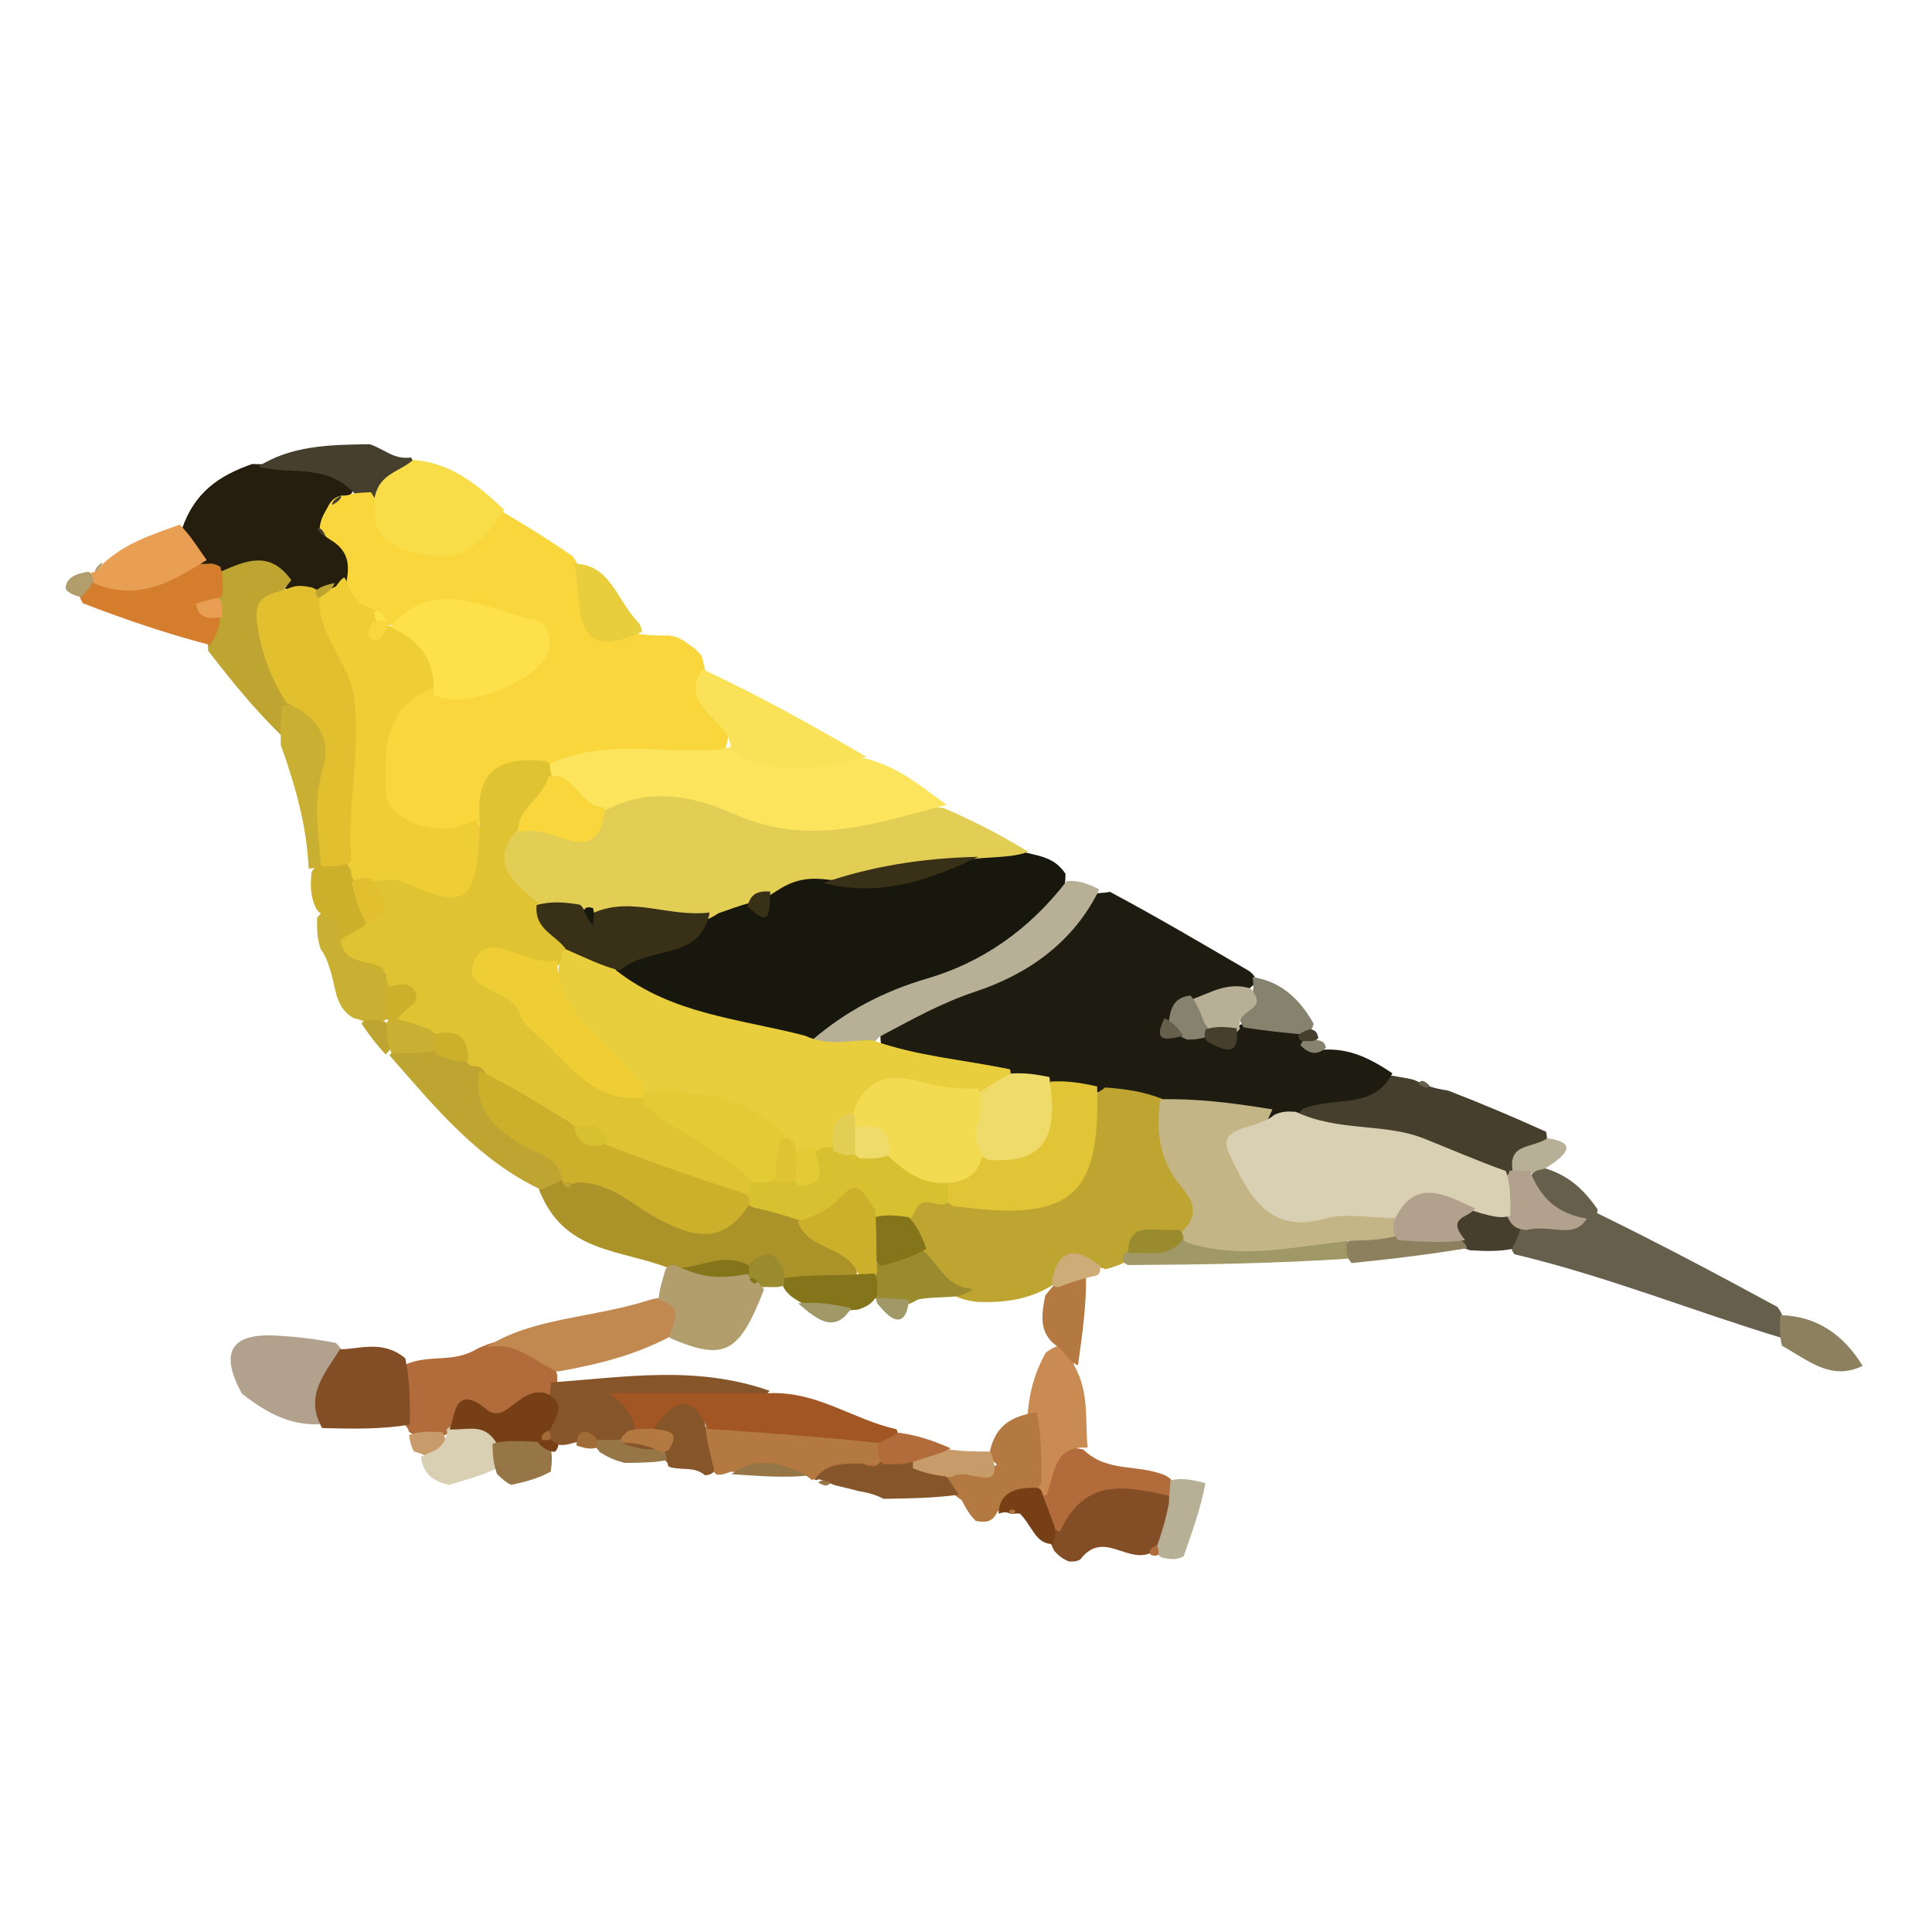 <svg version="1.1" id="Layer_1" xmlns="http://www.w3.org/2000/svg" xmlns:xlink="http://www.w3.org/1999/xlink" x="0px" y="0px"
	 width="100%" viewBox="0 0 165 165" enable-background="new 0 0 165 165" xml:space="preserve">
<path fill="#FFFFFF" opacity="0" stroke="none" 
	d="
M1.388,37.294 
	C1,26.016 1.072,15.031 0.943,4.048 
	C0.915,1.674 1.32,0.922 3.944,0.927 
	C56.868,1.024 109.792,1.056 162.715,0.875 
	C166.3,0.863 166.032,2.304 166.029,4.706 
	C165.986,37.825 166,70.944 166,104.531 
	C160.291,107.75 154.339,106.747 148.491,105.863 
	C145.908,105.472 145.754,102.849 145.537,100.669 
	C144.631,91.561 144.633,91.609 135.586,91.536 
	C131.954,91.506 128.272,92.021 124.309,90.608 
	C121.379,86.235 122.672,81.659 122.505,77.281 
	C122.257,70.795 122.219,70.598 115.783,70.548 
	C109.167,70.496 102.55,70.616 95.478,70.479 
	C88.461,70.199 87.698,69.431 87.468,62.857 
	C87.213,55.578 87.213,55.574 79.764,55.55 
	C75.284,55.535 70.802,55.603 66.323,55.526 
	C59.523,55.41 58.467,54.329 58.517,47.702 
	C58.525,46.541 58.604,45.381 58.598,43.8 
	C58.601,42.346 58.649,41.309 58.354,39.963 
	C57.972,39.258 57.624,38.968 56.837,38.673 
	C48.505,38.428 40.546,38.564 32.124,38.418 
	C23.942,38.282 16.23,38.719 8.514,38.577 
	C6.231,38.535 3.894,38.788 1.388,37.294 
z"/>
<path fill="#FFFFFF" opacity="0" stroke="none" 
	d="
M165.617,123.71 
	C166,136.815 165.906,149.632 166.074,162.446 
	C166.111,165.266 165.707,166.104 162.563,166.096 
	C109.97,165.962 57.376,165.972 4.783,166.072 
	C1.756,166.078 0.898,165.509 0.912,162.293 
	C1.054,127.842 1,93.389 1,58.469 
	C4.847,55.526 9.038,56.286 13.099,56.976 
	C16.282,57.518 16.404,60.393 16.467,62.906 
	C16.667,70.9 16.441,78.899 16.6,86.893 
	C16.644,89.093 15.92,91.644 18.757,93.351 
	C20.857,93.436 22.514,93.464 24.167,93.675 
	C26.669,93.995 28.025,95.404 28.297,97.885 
	C28.606,100.701 28.645,103.519 28.242,106.328 
	C27.919,108.577 26.577,109.731 24.364,110.259 
	C17.58,111.876 17.593,111.927 17.442,119.17 
	C17.544,122.601 17.439,125.6 17.461,128.599 
	C17.51,135.361 17.506,135.361 24.954,135.563 
	C30.666,135.386 35.936,135.415 41.682,135.522 
	C52.445,135.31 62.734,135.418 73.503,135.498 
	C85.463,135.241 96.946,135.453 108.427,135.469 
	C112.539,135.475 114.434,134.262 114.53,129.815 
	C114.664,123.517 115.822,122.533 121.952,122.466 
	C134.768,122.327 147.585,122.389 160.401,122.445 
	C162.065,122.452 163.74,122.517 165.617,123.71 
z"/>
<path fill="#F0F7F5" opacity="0" stroke="none" 
	d="
M166,123.532 
	C150.886,123.999 135.771,124.115 120.66,123.916 
	C116.861,123.866 115.852,125.114 115.915,128.771 
	C116.058,136.994 115.877,136.998 107.819,136.998 
	C96.858,136.999 85.896,136.997 74.466,136.992 
	C72.69,134.549 74.62,133.76 76.179,132.921 
	C77.926,131.98 79.865,131.416 81.819,130.101 
	C82.674,129.515 83.278,129.19 84.212,128.771 
	C84.74,128.599 84.957,128.552 85.505,128.519 
	C86.256,128.642 86.664,128.784 87.343,129.101 
	C88.354,129.622 88.986,130.135 89.805,130.877 
	C90.283,131.341 90.546,131.613 91.007,132.069 
	C91.528,132.464 91.842,132.427 92.382,132.045 
	C94.177,130.769 95.819,131.366 97.767,131.681 
	C98.302,131.747 98.518,131.773 99.061,131.841 
	C99.825,131.952 100.26,132.035 101.019,132.204 
	C103.468,132.906 104.917,132.18 105.559,130.065 
	C106.082,128.343 104.706,128.228 103.256,127.855 
	C101.977,127.556 101.042,127.331 99.705,127.18 
	C97.114,126.376 94.559,126.636 92.468,124.547 
	C91.445,122.175 91.798,119.959 91.16,117.488 
	C90.531,114.56 90.99,112.145 92.11,109.401 
	C92.614,108.527 92.999,108.099 93.827,107.499 
	C94.75,107.034 95.317,106.871 96.346,106.728 
	C102.396,106.541 108.005,106.66 114.048,106.598 
	C117.637,106.833 120.622,105.39 124.198,105.645 
	C125.719,105.641 126.817,105.698 128.301,105.942 
	C136.287,107.503 143.46,110.37 151.121,112.879 
	C153.397,113.901 155.01,115.465 157.522,115.849 
	C156,114.161 154.21,113.494 152.028,112.825 
	C146.506,110.425 142.02,106.716 136.206,104.909 
	C134.789,103.3 133.715,101.846 132.063,100.477 
	C131.523,99.448 131.898,98.524 131.084,97.596 
	C128.638,95.608 125.388,95.82 123.332,93.159 
	C123.045,92.033 123.134,91.287 123.736,90.285 
	C130.292,90.001 136.585,90.096 142.873,89.96 
	C145.702,89.899 146.976,90.595 147.075,93.791 
	C147.422,105.006 147.547,105.002 158.606,105.002 
	C160.758,105.002 162.911,105.002 165.532,105.001 
	C166,111.021 166,117.042 166,123.532 
z"/>
<path fill="#E1F0EC" opacity="0" stroke="none" 
	d="
M19.233,94.689 
	C16.022,95.39 14.893,94.226 14.946,91.118 
	C15.106,81.676 14.857,72.226 15.077,62.787 
	C15.161,59.172 14.22,57.558 10.377,57.946 
	C7.589,58.228 4.749,58 1.466,57.999 
	C1,51.312 1,44.625 1,37.469 
	C11.02,37 21.04,36.999 31.529,37.004 
	C32.098,37.243 32.199,37.476 32.093,38.03 
	C29.256,39.974 25.963,38.654 23.007,40.414 
	C20.215,41.24 18.25,42.628 16.59,45.002 
	C14.538,46.452 12.324,46.846 10.249,48.239 
	C9.824,48.527 9.658,48.642 9.246,48.929 
	C8.843,49.206 8.686,49.311 8.311,49.56 
	C8.095,49.704 7.772,50.027 7.772,50.027 
	C7.772,50.027 7.893,50.469 8.14,50.586 
	C11.479,51.884 14.776,52.515 17.977,54.377 
	C20.466,57.141 22.666,59.699 24.723,62.842 
	C26.333,66.159 27.04,69.335 27.279,73.004 
	C27.335,74.359 27.308,75.348 27.721,76.662 
	C27.868,77.274 27.917,77.523 28.001,78.153 
	C28.037,79.314 27.88,80.059 27.299,81.06 
	C22.722,82.942 20.995,86.417 20.362,90.665 
	C20.171,91.941 20.239,93.272 19.233,94.689 
z"/>
<path fill="#EDF5F4" opacity="0" stroke="none" 
	d="
M123.999,89.531 
	C123.993,90.788 123.986,91.576 123.965,92.758 
	C123.632,93.448 123.253,93.608 122.506,93.626 
	C121.78,93.51 121.375,93.4 120.672,93.192 
	C119.964,93 119.56,92.881 118.856,92.66 
	C116.942,91.966 115.294,91.475 113.371,90.764 
	C112.675,90.403 112.321,90.129 111.778,89.554 
	C111.444,89.098 111.328,88.904 111.065,88.405 
	C110.188,86.053 108.571,84.953 106.361,83.997 
	C101.876,81.653 97.64,79.562 94.252,75.618 
	C93.61,73.353 93.475,71.474 94.746,69.349 
	C103.261,69.014 111.528,69.128 119.789,68.943 
	C123.026,68.871 124.185,69.937 124.054,73.197 
	C123.841,78.477 123.997,83.773 123.999,89.531 
z"/>
<path fill="#EAF4F1" opacity="0" stroke="none" 
	d="
M94.558,69.014 
	C94.997,71.075 94.998,73.129 94.999,75.625 
	C94.813,76.169 94.629,76.272 94.127,76.387 
	C92.97,76.267 92.167,76.001 91.07,75.607 
	C89.844,74.962 88.998,74.305 87.781,73.631 
	C85.528,72.043 83.096,71.496 80.82,69.938 
	C78.519,68.37 76.518,66.95 73.982,65.757 
	C69.619,62.768 64.985,60.921 60.582,58.015 
	C60.133,57.7 59.965,57.561 59.583,57.182 
	C59.243,56.771 59.116,56.599 58.626,55.908 
	C57.916,54.937 57.638,54.386 56.625,54.531 
	C55.894,54.603 55.485,54.505 54.865,54.075 
	C54.57,53.606 54.504,53.385 54.417,52.816 
	C54.443,48.092 55.263,44.07 59.689,41.784 
	C60.06,53.996 60.06,53.997 71.864,54.001 
	C76.346,54.003 80.833,54.118 85.309,53.962 
	C88.142,53.863 89.226,54.976 89.024,57.75 
	C88.88,59.731 89.199,61.757 88.955,63.719 
	C88.451,67.777 89.884,69.698 94.558,69.014 
z"/>
<path fill="#E6F2EC" opacity="0" stroke="none" 
	d="
M59.986,41.597 
	C56.737,44.855 55.977,48.807 54.926,52.945 
	C51.922,52.856 51.478,49.694 48.899,48.758 
	C46.678,47.524 44.867,46.256 42.779,44.804 
	C40.599,42.741 38.514,41.147 35.545,40.347 
	C34.057,39.965 32.93,39.617 32.105,38.217 
	C32.006,37.873 32.002,37.441 32,37.225 
	C40.686,37.009 49.375,37.009 58.532,37.012 
	C59.164,37.18 59.328,37.344 59.738,37.754 
	C59.986,39.065 59.989,40.131 59.986,41.597 
z"/>
<path fill="#EAF4F1" opacity="0" stroke="none" 
	d="
M59.883,37.779 
	C59.667,37.898 59.411,37.713 59.108,37.231 
	C59.327,37.103 59.588,37.284 59.883,37.779 
z"/>
<path fill="#E5F1ED" opacity="0" stroke="none" 
	d="
M19.447,94.981 
	C18.787,91.018 19.266,87.392 21.377,83.745 
	C22.731,81.407 24.043,80.81 26.722,80.969 
	C27.963,80.827 28.387,81.328 28.831,82.276 
	C29.283,83.713 28.88,85.046 30.132,86.143 
	C30.565,86.386 30.744,86.478 31.171,86.75 
	C32.135,87.687 32.676,88.59 33.665,89.54 
	C37.871,93.8 41.793,97.887 46.625,101.502 
	C49.046,105.904 54.065,104.985 57.328,107.849 
	C57.78,109.287 57.416,110.215 56.412,111.306 
	C51.718,113.932 46.54,113.652 41.703,115.892 
	C39.668,116.948 37.873,117.292 35.597,117.129 
	C33.494,116.763 31.799,116.319 29.708,116.008 
	C26.039,115.712 21.927,112.946 20.315,119.043 
	C19.126,120.237 18.014,120.752 16.332,120.221 
	C16.012,119.003 16,118.009 15.997,117.015 
	C15.977,109.419 15.974,109.286 23.351,109.067 
	C26.185,108.982 27.28,107.978 27.017,105.239 
	C26.922,104.254 27.009,103.252 27.002,102.258 
	C26.951,94.072 27.733,95.097 19.447,94.981 
z"/>
<path fill="#EBF5F3" opacity="0" stroke="none" 
	d="
M83.098,129.458 
	C82.592,132.89 79.527,132.28 77.77,133.51 
	C76.507,134.393 74.465,134.182 74.04,136.629 
	C63.643,136.991 53.289,136.993 42.466,136.99 
	C41.024,135.953 40.824,134.703 41.038,132.976 
	C41.302,131.864 41.636,131.195 42.291,130.293 
	C46.108,129.265 49.723,128.57 52.371,125.138 
	C53.322,124.26 54.196,124.077 55.449,124.05 
	C55.995,124.101 56.209,124.138 56.734,124.262 
	C57.831,124.623 58.623,124.878 59.779,124.891 
	C60.3,124.881 60.508,124.875 61.032,124.861 
	C61.558,124.848 61.769,124.843 62.297,124.833 
	C64.097,124.849 65.58,124.862 67.378,124.895 
	C67.9,124.922 68.107,124.941 68.62,125.011 
	C69.122,125.115 69.319,125.168 69.801,125.324 
	C70.455,125.58 70.828,125.724 71.491,125.935 
	C72.17,126.107 72.559,126.209 73.245,126.391 
	C74.156,126.612 74.774,126.73 75.743,126.757 
	C77.741,126.792 79.41,126.687 81.402,127.205 
	C82.46,127.719 82.905,128.312 83.098,129.458 
z"/>
<path fill="#E5F2EF" opacity="0" stroke="none" 
	d="
M16.012,120.466 
	C17.223,119.656 18.426,119.314 20.004,118.916 
	C22.745,118.823 24.616,120.6 27.312,120.669 
	C29.634,120.811 31.617,120.635 33.936,121.119 
	C34.524,121.367 34.744,121.499 35.19,121.947 
	C35.56,122.767 35.556,123.269 35.173,124.071 
	C32.235,125.257 30.014,126.323 30.009,129.907 
	C30.005,132.859 27.777,134.802 25.254,136.729 
	C16.001,137.03 16.001,137.03 16.001,127.824 
	C16.001,125.527 16.003,123.231 16.012,120.466 
z"/>
<path fill="#E8F3F1" opacity="0" stroke="none" 
	d="
M25.465,136.989 
	C26.646,133.268 29.733,130.316 29.37,125.535 
	C29.181,123.052 32.548,124.415 34.733,123.951 
	C35.381,123.855 35.584,123.779 36.082,123.847 
	C37.174,124.741 37.722,125.693 38.615,126.79 
	C39.736,128.565 41.502,129.462 41.968,131.664 
	C41.999,133.385 41.999,134.77 41.998,136.57 
	C36.643,136.989 31.288,136.992 25.465,136.989 
z"/>
<path fill="#BEA430" opacity="1" stroke="none" 
	d="
M96.1,107.782 
	C95.459,108.101 95.08,108.217 94.409,108.395 
	C92.474,107.652 91.338,108.657 89.889,109.76 
	C87.842,110.994 85.907,111.258 83.52,111.193 
	C81.151,110.944 79.791,109.81 78.573,107.839 
	C77.883,106.577 77.512,105.607 77.253,104.196 
	C77.385,101.628 78.888,101.515 80.927,101.662 
	C90.189,102.759 90.652,102.433 93.979,92.675 
	C95.896,91.685 97.459,91.745 99.23,93.051 
	C100.019,97.231 102.989,100.474 102.179,104.927 
	C100.614,106.289 98.846,106.058 97.115,106.934 
	C96.689,107.284 96.525,107.431 96.1,107.782 
z"/>
<path fill="#655F4B" opacity="1" stroke="none" 
	d="
M152.206,114.274 
	C144.601,111.98 137.326,109.023 129.328,107.113 
	C128.696,106.16 128.988,105.546 129.697,104.74 
	C131.42,103.764 133.05,103.946 134.922,103.622 
	C135.473,103.581 135.693,103.573 136.243,103.527 
	C141.563,106.127 146.555,108.767 151.805,111.623 
	C152.413,112.458 152.546,113.12 152.206,114.274 
z"/>
<path fill="#463F2D" opacity="1" stroke="none" 
	d="
M118.741,91.844 
	C119.554,91.994 119.982,92.032 120.707,92.206 
	C121.208,92.422 121.413,92.502 121.916,92.725 
	C122.597,92.951 122.98,93.033 123.657,93.134 
	C126.55,94.25 129.148,95.348 132.039,96.656 
	C132.531,98.761 130.613,98.921 129.469,100.175 
	C128.914,100.456 128.675,100.537 128.053,100.65 
	C122.212,98.351 116.019,98.478 110.656,95.234 
	C112.26,91.502 115.964,93.252 118.741,91.844 
z"/>
<path fill="#834E26" opacity="1" stroke="none" 
	d="
M98.399,132.572 
	C96.278,133.663 94.264,130.583 92.258,133.183 
	C91.939,133.389 91.49,133.372 91.266,133.351 
	C90.75,133.121 90.458,132.911 90.045,132.461 
	C89.811,132.008 89.697,131.794 89.618,131.22 
	C93.225,125.188 93.436,125.108 99.589,127.385 
	C100.945,128.608 100.646,129.769 100.024,131.261 
	C99.544,131.957 99.18,132.264 98.399,132.572 
z"/>
<path fill="#B26B3A" opacity="1" stroke="none" 
	d="
M100.055,127.797 
	C96.175,126.923 92.679,126.118 90.518,130.808 
	C89.194,130.281 88.644,129.439 88.468,127.941 
	C89.012,125.555 88.961,123.012 92.511,123.793 
	C94.601,125.817 97.163,124.988 99.56,126.024 
	C100.356,126.485 100.489,126.959 100.055,127.797 
z"/>
<path fill="#DCD6CD" opacity="0" stroke="none" 
	d="
M102.872,127.082 
	C104.705,127.386 107.74,126.024 107.346,128.579 
	C106.947,131.169 106.391,135.346 101.266,133.499 
	C100.008,130.899 101.099,129.049 102.872,127.082 
z"/>
<path fill="#CA8B52" opacity="1" stroke="none" 
	d="
M92.885,123.634 
	C89.927,123.459 90.141,125.798 89.372,127.685 
	C88.92,127.753 88.714,127.58 88.318,127.051 
	C87.618,125.142 87.729,123.534 87.708,121.541 
	C87.826,119.287 88.217,117.5 89.314,115.519 
	C91.001,114.246 91.285,115.296 91.779,116.685 
	C93.031,118.964 92.654,121.145 92.885,123.634 
z"/>
<path fill="#B37941" opacity="1" stroke="none" 
	d="
M88.529,120.621 
	C88.924,122.504 88.953,124.342 88.959,126.638 
	C87.988,128.161 86.566,128.233 85.196,129.074 
	C84.753,130.021 84.212,130.043 83.342,129.897 
	C82.792,129.354 82.523,128.867 82.133,128.125 
	C81.357,127.561 80.786,127.18 80.889,126.042 
	C82.19,124.9 83.423,125.184 84.722,125.19 
	C85.836,125.195 84.208,124.729 84.532,124.003 
	C84.992,121.766 86.376,120.931 88.529,120.621 
z"/>
<path fill="#8C805E" opacity="1" stroke="none" 
	d="
M152.185,114.93 
	C151.976,114.082 152.004,113.442 152.048,112.321 
	C155.12,112.384 157.454,113.973 159.073,116.65 
	C156.414,117.955 154.493,116.22 152.185,114.93 
z"/>
<path fill="#A09866" opacity="1" stroke="none" 
	d="
M96.321,108.039 
	C95.855,107.816 95.871,107.649 95.921,107.231 
	C97.167,105.77 98.782,106.131 100.606,105.789 
	C105.438,105.522 109.902,105.273 114.703,105.519 
	C115.357,106.146 115.491,106.627 115.227,107.488 
	C108.948,107.908 102.875,108.001 96.321,108.039 
z"/>
<path fill="#B7B097" opacity="1" stroke="none" 
	d="
M102.95,126.67 
	C102.557,128.769 101.881,130.657 101.09,132.911 
	C100.509,133.229 100.044,133.182 99.243,133.031 
	C98.812,132.77 98.716,132.612 98.758,132.213 
	C99.221,130.898 99.548,129.823 99.826,128.414 
	C99.847,127.64 99.915,127.201 99.958,126.427 
	C100.844,126.215 101.756,126.337 102.95,126.67 
z"/>
<path fill="#B37941" opacity="1" stroke="none" 
	d="
M92.066,116.59 
	C91.575,116.447 91.142,115.9 90.529,115.149 
	C88.742,114.024 88.884,112.546 89.273,110.634 
	C90.262,109.402 90.997,108.426 92.749,108.798 
	C92.795,111.403 92.459,113.795 92.066,116.59 
z"/>
<path fill="#463F2D" opacity="1" stroke="none" 
	d="
M129.888,104.741 
	C129.712,105.536 129.464,105.983 129.118,106.667 
	C127.995,106.882 126.97,106.859 125.562,106.782 
	C124.985,106.604 124.789,106.482 124.361,106.101 
	C123.403,104.444 123.988,103.634 125.677,103.09 
	C126.738,102.941 127.443,103.001 128.477,103.282 
	C129.226,103.653 129.56,103.983 129.888,104.741 
z"/>
<path fill="#8C805E" opacity="1" stroke="none" 
	d="
M124.851,105.95 
	C125.183,106.261 125.302,106.495 125.241,106.611 
	C122.069,107.125 118.958,107.523 115.433,107.868 
	C115.01,107.406 115,106.997 114.989,106.282 
	C115.868,104.963 117.076,104.796 118.761,104.654 
	C121.086,104.427 122.852,104.771 124.851,105.95 
z"/>
<path fill="#655F4B" opacity="1" stroke="none" 
	d="
M131.77,99.722 
	C133.914,100.334 135.179,101.497 136.396,103.218 
	C136.571,103.488 136.224,103.801 136.041,103.947 
	C132.868,105.115 131.321,103.759 130.713,100.543 
	C130.968,99.98 131.174,99.813 131.77,99.722 
z"/>
<path fill="#773F15" opacity="1" stroke="none" 
	d="
M85.279,129.27 
	C85.348,127.569 86.546,126.987 88.572,127.072 
	C88.936,127.096 89.013,127.515 89.069,127.72 
	C89.43,128.69 89.734,129.455 90.111,130.519 
	C90.135,131.052 90.086,131.284 89.981,131.869 
	C88.434,131.897 88.23,130.424 87.116,129.278 
	C86.654,129.213 86.532,129.331 86.246,129.253 
	C85.904,129.101 85.724,129.145 85.279,129.27 
z"/>
<path fill="#B7B097" opacity="1" stroke="none" 
	d="
M132.32,99.563 
	C131.967,99.831 131.775,99.862 131.295,99.955 
	C130.586,100.401 130.095,100.529 129.21,100.172 
	C128.707,97.567 130.8,98.139 132.163,97.205 
	C134.513,97.558 134.063,98.409 132.32,99.563 
z"/>
<path fill="#CDAC77" opacity="1" stroke="none" 
	d="
M93.337,109.007 
	C92.328,109.249 91.526,109.487 90.459,109.904 
	C90.031,109.953 89.867,109.822 89.829,109.405 
	C90.439,106.457 91.917,106.555 93.952,108.096 
	C94.023,108.74 93.831,108.922 93.337,109.007 
z"/>
<path fill="#EBF5F3" opacity="0" stroke="none" 
	d="
M91.127,133.45 
	C91.042,133.33 91.496,133.274 91.718,133.331 
	C91.939,133.389 91.61,133.657 91.61,133.657 
	C91.61,133.657 91.212,133.57 91.127,133.45 
z"/>
<path fill="#B37941" opacity="1" stroke="none" 
	d="
M86.184,129.15 
	C86.218,128.904 86.382,128.859 86.676,129.009 
	C86.777,129.095 86.556,129.253 86.556,129.253 
	C86.556,129.253 86.284,129.242 86.184,129.15 
z"/>
<path fill="#B26B3A" opacity="1" stroke="none" 
	d="
M98.711,132.026 
	C98.895,131.972 98.967,132.45 98.937,132.689 
	C98.907,132.928 98.447,132.882 98.248,132.767 
	C98.116,132.384 98.275,132.193 98.711,132.026 
z"/>
<path fill="#251D0D" opacity="1" stroke="none" 
	d="
M15.554,45.133 
	C16.613,42.083 18.655,40.627 21.548,39.625 
	C24.462,39.835 27.238,38.366 29.809,40.698 
	C30.109,41.132 30.185,41.33 30.191,41.833 
	C29.873,42.443 29.603,42.728 29.112,43.165 
	C28.681,43.586 28.518,43.868 28.464,44.432 
	C28.642,44.978 28.847,45.248 29.304,45.692 
	C30.516,46.879 30.979,48.032 30.462,49.754 
	C30.128,50.225 29.949,50.381 29.442,50.685 
	C28.648,50.963 28.172,51.042 27.325,51.082 
	C26.477,51.043 26.001,50.964 25.191,50.725 
	C23.238,49.524 21.439,49.117 19.15,49.113 
	C18.533,49.029 18.286,48.978 17.678,48.795 
	C16.086,47.969 15.298,47.011 15.554,45.133 
z"/>
<path fill="#BEA430" opacity="1" stroke="none" 
	d="
M18.811,48.836 
	C21.052,47.856 23.04,46.993 24.88,49.542 
	C21.881,53.147 24.335,56.458 24.977,60.117 
	C25.038,61.27 24.873,62.012 24.204,62.973 
	C21.916,60.794 19.918,58.343 17.784,55.584 
	C17.683,54.66 17.686,54.043 17.781,53.12 
	C17.833,52.389 17.863,51.969 17.916,51.225 
	C18.018,50.24 18.199,49.613 18.811,48.836 
z"/>
<path fill="#D37D2D" opacity="1" stroke="none" 
	d="
M18.82,48.412 
	C19.056,49.233 19.039,49.833 19.01,50.738 
	C18.501,51.456 18.164,51.916 18.778,52.807 
	C18.742,53.653 18.489,54.276 17.941,55.086 
	C14.212,54.108 10.776,52.943 7.08,51.522 
	C6.623,50.789 6.667,50.344 7.314,49.762 
	C10.851,49.271 13.952,48.06 17.579,48.158 
	C18.13,48.098 18.348,48.145 18.82,48.412 
z"/>
<path fill="#463F2D" opacity="1" stroke="none" 
	d="
M30.412,42.294 
	C27.948,39.475 24.883,40.624 22.054,39.849 
	C24.83,38.084 27.983,37.978 31.582,37.939 
	C32.891,38.382 33.61,39.267 35.105,39.071 
	C36.598,41.642 33.88,41.284 32.59,42.412 
	C31.728,42.646 31.227,42.633 30.412,42.294 
z"/>
<path fill="#E89F54" opacity="1" stroke="none" 
	d="
M17.652,47.835 
	C15.01,49.417 12.23,51.357 8.382,49.961 
	C7.834,49.759 7.653,49.599 7.657,49.129 
	C7.844,48.818 7.92,48.848 7.903,48.885 
	C8.222,48.825 8.478,48.625 8.813,48.132 
	C10.709,46.38 12.895,45.693 15.344,44.804 
	C16.257,45.714 16.825,46.667 17.652,47.835 
z"/>
<path fill="#C9B033" opacity="1" stroke="none" 
	d="
M23.978,63.613 
	C23.957,62.417 23.999,61.589 24.066,60.349 
	C28.235,59.137 28.577,62.224 28.769,64.905 
	C28.929,67.137 28.285,69.414 28.122,72.081 
	C27.979,72.725 27.897,72.977 27.605,73.564 
	C27.172,74.038 26.949,74.178 26.36,74.169 
	C26.188,70.51 25.257,67.219 23.978,63.613 
z"/>
<path fill="#C9B033" opacity="1" stroke="none" 
	d="
M28.226,82.912 
	C27.966,82.1 27.8,81.625 27.385,81.053 
	C27.098,80.215 27.059,79.474 27.082,78.366 
	C28.062,77.194 28.773,77.668 29.612,78.649 
	C30.131,79.671 30.325,80.505 31.244,81.256 
	C32.045,81.8 32.583,82.172 33.302,82.87 
	C33.614,83.363 33.707,83.583 33.864,84.161 
	C33.962,85.279 33.806,85.995 33.172,86.938 
	C32.45,87.469 31.961,87.553 31.116,87.266 
	C30.789,87.068 30.414,87.006 30.228,86.964 
	C28.644,86.084 28.725,84.553 28.226,82.912 
z"/>
<path fill="#CCB02B" opacity="1" stroke="none" 
	d="
M29.355,80.237 
	C28.941,79.168 28.766,78.365 27.454,78.05 
	C27.078,77.812 27.011,77.625 26.814,77.171 
	C26.507,76.259 26.516,75.601 26.594,74.618 
	C26.653,74.294 26.86,74.135 26.96,74.051 
	C27.672,73.431 28.383,73.223 29.553,73.455 
	C30.112,73.761 30.306,73.934 30.709,74.436 
	C31.445,75.973 31.842,77.208 31.661,78.931 
	C31.17,80.07 30.56,80.473 29.355,80.237 
z"/>
<path fill="#B29D6D" opacity="1" stroke="none" 
	d="
M7.539,48.828 
	C7.879,49.001 7.914,49.183 7.983,49.642 
	C7.709,50.184 7.403,50.45 6.958,50.991 
	C6.391,50.91 5.589,50.532 5.608,50.201 
	C5.657,49.364 6.431,48.993 7.539,48.828 
z"/>
<path fill="#E5F1ED" opacity="0" stroke="none" 
	d="
M26.487,74.229 
	C26.691,74.947 26.729,75.601 26.726,76.579 
	C26.456,76.149 26.228,75.395 25.997,74.331 
	C25.994,74.021 26.321,74.163 26.487,74.229 
z"/>
<path fill="#B29D6D" opacity="1" stroke="none" 
	d="
M8.719,48.017 
	C8.777,48.219 8.583,48.497 8.137,48.849 
	C8.079,48.647 8.273,48.371 8.719,48.017 
z"/>
<path fill="#1E1B10" opacity="1" stroke="none" 
	d="
M118.916,91.659 
	C117.254,94.866 114.01,93.545 111.233,94.728 
	C110.573,95.464 110.075,95.759 109.054,95.97 
	C105.576,95.243 102.226,96.05 99.252,93.848 
	C97.672,93.224 96.213,93.014 94.387,92.873 
	C92.952,94.037 91.674,93.555 90.064,93.386 
	C88.669,93.309 87.663,93.164 86.282,92.931 
	C82.567,91.578 78.817,91.75 75.349,89.687 
	C74.494,86.213 77.294,85.245 79.134,84.853 
	C84.936,83.614 89.094,79.984 93.712,76.295 
	C94.08,76.238 94.557,76.248 94.777,76.157 
	C98.778,78.293 102.558,80.52 106.647,82.907 
	C107.096,83.25 107.236,83.433 107.235,83.931 
	C106.04,85.178 104.69,85.428 103.089,85.935 
	C102.159,86.223 101.532,86.371 100.813,86.943 
	C100.614,87.114 100.404,87.51 100.404,87.51 
	C100.404,87.51 100.736,87.817 101,87.847 
	C101.631,87.909 101.997,87.947 102.649,88.026 
	C103.69,88.156 104.447,88.279 105.437,87.763 
	C105.89,87.528 106.076,87.438 106.562,87.248 
	C107.932,86.909 108.999,86.92 110.365,87.295 
	C110.835,87.543 111.004,87.674 111.297,88.095 
	C111.525,89.078 111.941,89.467 112.916,89.651 
	C115.28,89.495 117.003,90.396 118.916,91.659 
z"/>
<path fill="#85826D" opacity="1" stroke="none" 
	d="
M106.942,84.878 
	C107.098,84.351 107.047,84.097 106.975,83.455 
	C109.196,83.761 110.913,85.133 112.193,87.439 
	C112.041,87.992 111.865,88.204 111.28,88.346 
	C109.445,88.162 108.018,88.048 106.207,87.738 
	C105.348,86.447 106.132,85.834 106.942,84.878 
z"/>
<path fill="#85826D" opacity="1" stroke="none" 
	d="
M113.239,89.49 
	C112.527,90.103 111.85,90.087 111.067,89.269 
	C111.223,88.817 111.502,88.708 112.188,88.789 
	C112.916,88.869 113.136,88.973 113.239,89.49 
z"/>
<path fill="#463F2D" opacity="1" stroke="none" 
	d="
M112.595,88.649 
	C112.321,88.953 112.047,88.927 111.358,88.914 
	C110.944,88.925 110.89,88.601 110.881,88.438 
	C111.095,88.189 111.317,88.102 111.879,87.897 
	C112.343,87.959 112.468,88.139 112.595,88.649 
z"/>
<path fill="#655F4B" opacity="1" stroke="none" 
	d="
M122.056,92.688 
	C122.214,92.868 121.737,92.904 121.737,92.904 
	C121.737,92.904 121.296,92.719 121.149,92.53 
	C121.337,92.2 121.636,92.255 122.056,92.688 
z"/>
<path fill="#F8D63C" opacity="1" stroke="none" 
	d="
M29.946,42.199 
	C30.519,42.081 30.942,42.074 31.686,42.041 
	C34.742,47.1 37.514,47.135 42.938,43.717 
	C45.061,44.965 46.866,46.103 48.881,47.481 
	C50.708,49.906 50.415,53.642 54.55,54.141 
	C55.319,54.246 55.764,54.255 56.541,54.289 
	C57.497,54.192 58.031,54.452 58.732,54.948 
	C58.898,55.193 58.946,55.108 58.898,55.098 
	C59.162,55.231 59.428,55.433 59.814,55.888 
	C59.979,56.081 60.047,56.458 60.089,56.644 
	C60.535,59.393 63.444,61.349 61.626,64.579 
	C57.122,66.062 52.756,64.903 48.178,65.881 
	C45.073,66.185 42.481,66.621 41.377,70.137 
	C37.257,72.278 34.064,71.693 32.173,68.805 
	C30.656,66.49 32.219,61.568 35.808,58.475 
	C39.39,59.71 41.922,58.222 44.32,56.367 
	C45.022,55.823 45.339,54.719 44.577,54.232 
	C42.149,52.682 39.355,52.423 36.54,52.605 
	C35.562,52.668 34.662,53.2 33.319,53.398 
	C32.442,53.37 31.947,53.263 31.101,52.937 
	C29.742,52.126 29.211,51.277 29.594,49.642 
	C29.932,47.943 29.576,46.902 28.168,46.067 
	C27.744,45.805 27.608,45.626 27.295,45.16 
	C27.353,44.439 27.588,44.005 27.96,43.364 
	C28.246,42.786 28.5,42.506 29.134,42.32 
	C29.425,42.334 29.797,42.311 29.946,42.199 
z"/>
<path fill="#18170D" opacity="1" stroke="none" 
	d="
M87.615,72.818 
	C89.047,73.155 90.122,73.324 90.998,74.623 
	C90.951,80.225 86.272,81.56 82.762,83.261 
	C78.5,85.326 74.022,87.093 69.199,88.957 
	C63.13,88.83 57.604,88.088 52.763,84.021 
	C51.966,81.679 52.75,80.538 54.813,80.347 
	C56.842,80.159 58.514,79.237 60.355,77.821 
	C61.245,77.298 61.896,77.135 62.889,77.057 
	C64.375,77.233 65.056,76.555 65.845,75.427 
	C67.018,74.335 68.152,74.067 69.76,74.153 
	C74.829,75.509 79.073,73.595 83.79,72.237 
	C85.249,72.019 86.297,72.108 87.615,72.818 
z"/>
<path fill="#E3CE55" opacity="1" stroke="none" 
	d="
M87.808,72.743 
	C86.881,73.107 85.822,73.157 84.362,73.253 
	C79.515,73.487 75.343,75.74 70.41,75.091 
	C68.812,74.932 67.69,75.204 66.355,76.071 
	C65.52,76.595 65.022,76.999 64.053,77.102 
	C63.062,77.373 62.389,77.641 61.362,77.993 
	C58.201,80.109 55.141,78.445 51.834,78.724 
	C51.202,78.787 50.947,78.807 50.308,78.823 
	C48.633,78.688 47.391,78.332 45.769,77.883 
	C42.831,76.318 41.286,74.437 42.868,71.049 
	C45.8,69.21 49.684,72.067 52.069,68.162 
	C55.395,65.965 58.688,67.029 61.54,67.901 
	C66.463,69.406 71.243,69.936 76.24,68.76 
	C77.559,68.449 78.883,68.902 80.614,69.012 
	C83.24,70.16 85.458,71.294 87.808,72.743 
z"/>
<path fill="#FCE55D" opacity="1" stroke="none" 
	d="
M80.85,68.738 
	C74.96,70.25 69.168,72.423 62.673,69.511 
	C60.029,68.326 56.182,67.138 52.388,68.868 
	C49.529,70.449 48.638,68.116 47.031,66.654 
	C46.753,66.113 46.686,65.876 46.81,65.323 
	C51.575,63.008 56.391,64.422 61.541,63.999 
	C65.93,62.817 69.703,64.514 73.882,64.77 
	C76.709,65.464 78.603,67.124 80.85,68.738 
z"/>
<path fill="#B7B097" opacity="1" stroke="none" 
	d="
M69.333,88.85 
	C72.28,86.321 75.483,84.652 79.189,83.568 
	C83.805,82.218 87.864,79.455 91.094,75.252 
	C92.023,75.16 92.859,75.427 93.887,75.966 
	C91.644,80.542 87.729,83.22 83.277,84.697 
	C80.451,85.634 77.959,87.028 75.109,88.539 
	C73.218,90.632 71.385,90.386 69.333,88.85 
z"/>
<path fill="#F9E258" opacity="1" stroke="none" 
	d="
M74,64.646 
	C70.335,65.343 66.385,66.764 62.39,64 
	C62.54,61.401 57.805,60.549 59.984,57.143 
	C64.687,59.341 69.243,61.852 74,64.646 
z"/>
<path fill="#E8CD3C" opacity="1" stroke="none" 
	d="
M54.832,53.952 
	C48.594,56.82 49.793,51.687 49.062,48.148 
	C52.006,48.186 52.567,50.948 54.333,52.965 
	C54.673,53.304 54.731,53.486 54.832,53.952 
z"/>
<path fill="#E6F2EC" opacity="0" stroke="none" 
	d="
M58.838,54.913 
	C58.354,55.039 57.81,54.886 57.071,54.523 
	C57.763,52.907 58.256,53.858 58.838,54.913 
z"/>
<path fill="#E6F2EC" opacity="0" stroke="none" 
	d="
M59.868,55.84 
	C59.662,55.921 59.346,55.761 58.94,55.345 
	C59.153,55.258 59.455,55.428 59.868,55.84 
z"/>
<path fill="#F8DC48" opacity="1" stroke="none" 
	d="
M43.063,43.543 
	C41.278,46.208 39.646,48.281 35.602,47.244 
	C32.626,46.481 31.7,45.58 32.006,42.434 
	C32.446,40.418 34.085,40.333 35.282,39.278 
	C38.435,39.503 40.695,41.307 43.063,43.543 
z"/>
<path fill="#AB9229" opacity="1" stroke="none" 
	d="
M57.096,108.288 
	C53.084,106.729 48.448,106.996 46.269,102.143 
	C45.905,101.457 45.946,101.101 46.506,100.645 
	C46.961,100.477 47.156,100.45 47.639,100.45 
	C48.526,100.589 49.098,100.451 49.986,100.246 
	C52.614,100.15 54.352,101.514 56.152,102.649 
	C58.652,104.225 61.067,104.407 63.851,102.479 
	C65.492,102.127 66.652,102.56 68.125,103.279 
	C70.041,105.274 73.471,105.367 73.156,109.057 
	C71.6,110.3 70.107,110.265 68.246,109.995 
	C66.674,109.6 65.796,108.308 64.018,108.666 
	C61.992,108.513 60.304,108.809 58.282,108.848 
	C57.764,108.678 57.57,108.572 57.096,108.288 
z"/>
<path fill="#B2A18D" opacity="1" stroke="none" 
	d="
M27.288,121.644 
	C24.707,121.724 22.735,120.648 20.658,119.02 
	C18.728,115.51 19.729,113.864 23.499,114.06 
	C25.134,114.145 26.764,114.317 28.7,114.698 
	C31.681,117.832 27.43,119.098 27.288,121.644 
z"/>
<path fill="#B26B3A" opacity="1" stroke="none" 
	d="
M34.662,116.519 
	C36.734,115.629 38.716,116.446 40.758,115.185 
	C43.149,114.063 45.032,114.107 46.95,116.068 
	C47.301,116.589 47.412,116.814 47.584,117.405 
	C47.618,118.009 47.589,118.248 47.41,118.809 
	C44.995,121.157 42.16,121.491 39.041,121.989 
	C38.565,122.28 38.369,122.392 37.853,122.623 
	C36.841,122.897 36.163,122.872 35.19,122.445 
	C34.879,122.292 34.84,122.155 34.903,122.123 
	C33.717,120.472 33.51,118.73 34.662,116.519 
z"/>
<path fill="#BEA430" opacity="1" stroke="none" 
	d="
M48.223,100.651 
	C47.485,101.093 46.955,101.247 46.255,101.623 
	C40.918,99.131 37.244,94.683 33.263,90.123 
	C34.252,88.999 35.231,88.939 36.595,89.014 
	C37.932,89.228 38.851,89.573 40.112,90.05 
	C40.653,90.332 40.857,90.466 41.298,90.878 
	C42.294,93.679 43.46,95.85 45.962,97.143 
	C47.206,97.786 48.561,98.563 48.223,100.651 
z"/>
<path fill="#834E26" opacity="1" stroke="none" 
	d="
M34.617,116.007 
	C34.992,117.864 35.013,119.555 35,121.668 
	C32.626,122.065 30.285,122.039 27.509,121.963 
	C26.001,119.246 27.643,117.426 29.034,115.241 
	C30.763,115.212 32.704,114.407 34.617,116.007 
z"/>
<path fill="#C18850" opacity="1" stroke="none" 
	d="
M47.605,117.14 
	C45.496,116.243 44.103,114.522 41.505,115.068 
	C45.461,112.5 50.558,112.608 55.565,110.995 
	C58.624,110.206 58.786,111.501 57.807,113.84 
	C54.523,115.677 51.262,116.491 47.605,117.14 
z"/>
<path fill="#B29D6D" opacity="1" stroke="none" 
	d="
M57.182,114.259 
	C57.363,112.908 58.668,111.744 56.262,111.01 
	C56.256,110.214 56.553,109.471 56.833,108.419 
	C57.005,108.088 57.193,108.066 57.665,108.021 
	C59.363,109.154 61.019,108.007 62.854,108.501 
	C63.435,108.558 63.669,108.589 64.227,108.776 
	C64.72,109.107 64.89,109.282 65.236,110.165 
	C63.1,115.663 61.831,116.249 57.182,114.259 
z"/>
<path fill="#E1F0EC" opacity="0" stroke="none" 
	d="
M28.097,82.993 
	C28.73,83.801 29.328,85.027 29.984,86.587 
	C26.021,87.647 28.847,84.51 28.097,82.993 
z"/>
<path fill="#BEA430" opacity="1" stroke="none" 
	d="
M30.858,87.379 
	C31.279,87.047 31.768,87.026 32.86,87.24 
	C33.75,88.123 33.76,88.77 33.264,89.682 
	C33.056,89.944 32.974,90.022 32.932,90.06 
	C32.236,89.295 31.581,88.492 30.858,87.379 
z"/>
<path fill="#E8F3F1" opacity="0" stroke="none" 
	d="
M52.83,124.713 
	C53.357,128.25 48.247,128.27 48.847,131.788 
	C48.854,131.825 46.651,132.262 46.4,131.155 
	C45.892,128.915 44.285,130.981 43.257,130.094 
	C40.974,130.086 41.357,128.735 41.707,127.216 
	C42.732,126.123 43.816,125.938 45.17,125.675 
	C45.797,125.597 46.141,125.574 46.446,125.326 
	C46.405,124.729 46.484,124.391 46.802,123.846 
	C47.153,123.529 47.323,123.432 47.776,123.247 
	C48.26,123.127 48.459,123.097 48.964,123.058 
	C49.681,123.076 50.087,123.139 50.787,123.329 
	C51.667,123.677 52.193,124.017 52.83,124.713 
z"/>
<path fill="#B37941" opacity="1" stroke="none" 
	d="
M62.377,125.695 
	C61.855,125.907 61.676,125.955 61.225,125.947 
	C60.011,124.894 59.467,123.755 59.875,122.011 
	C64.642,119.602 69.113,121.794 73.992,122.104 
	C74.829,122.454 75.188,122.8 75.499,123.636 
	C75.519,124.251 75.472,124.496 75.208,125.041 
	C74.782,125.466 74.573,125.592 74.02,125.824 
	C72.507,126.025 71.331,125.946 69.841,126.226 
	C69.515,126.343 69.378,126.397 69.309,126.373 
	C67.251,124.598 64.888,125.841 62.377,125.695 
z"/>
<path fill="#87552A" opacity="1" stroke="none" 
	d="
M69.565,126.373 
	C70.432,125.048 71.793,124.963 73.607,124.995 
	C74.181,125.128 74.344,125.258 74.765,125.21 
	C75.023,125.033 75.012,125.002 75.023,125.017 
	C75.589,124.467 76.27,124.203 77.429,124.22 
	C78.799,124.492 79.713,124.891 80.692,125.879 
	C81.178,126.612 81.472,127.021 81.889,127.651 
	C79.974,127.92 77.935,127.969 75.46,128.005 
	C74.62,127.573 74.087,127.49 73.292,127.335 
	C72.585,127.145 72.133,127.045 71.346,126.855 
	C70.704,126.639 70.428,126.465 69.957,126.335 
	C69.73,126.428 69.615,126.404 69.565,126.373 
z"/>
<path fill="#E5F2EF" opacity="0" stroke="none" 
	d="
M43.24,126.45 
	C42.162,127.455 41.756,128.338 42.741,129.789 
	C42.832,130.556 42.662,131.111 42.245,131.833 
	C40.951,130.307 38.532,129.847 38.033,127.29 
	C38.553,125.523 39.719,125.126 41.488,125.155 
	C42.377,125.378 42.796,125.667 43.24,126.45 
z"/>
<path fill="#87552A" opacity="1" stroke="none" 
	d="
M60.223,121.699 
	C60.348,123.097 60.68,124.156 60.983,125.552 
	C60.953,125.89 60.464,125.983 60.216,125.997 
	C59.314,125.231 58.38,125.586 57.27,125.315 
	C56.965,125.213 57.05,125.079 57.042,125 
	C56.885,124.784 56.736,124.648 56.486,124.223 
	C56.176,122.896 55.454,121.999 55.651,120.537 
	C57.775,118.766 59.554,118.248 60.223,121.699 
z"/>
<path fill="#967546" opacity="1" stroke="none" 
	d="
M56.644,123.748 
	C56.853,123.986 56.929,124.456 56.981,124.688 
	C55.959,124.916 54.883,124.911 53.404,124.942 
	C52.486,124.725 51.972,124.473 51.244,124.031 
	C50.92,123.659 50.809,123.478 50.851,123.016 
	C51.192,122.637 51.381,122.538 51.885,122.39 
	C52.411,122.358 52.623,122.374 53.142,122.464 
	C54.054,122.71 54.655,122.893 55.569,123.13 
	C56.06,123.316 56.247,123.413 56.644,123.748 
z"/>
<path fill="#967546" opacity="1" stroke="none" 
	d="
M62.476,125.901 
	C64.233,124.445 66.475,124.753 68.986,126.02 
	C67.132,126.214 65.025,126.079 62.476,125.901 
z"/>
<path fill="#E8F3F1" opacity="0" stroke="none" 
	d="
M57.203,125.429 
	C57.826,125.309 58.688,125.405 59.759,125.755 
	C59.126,125.888 58.284,125.766 57.203,125.429 
z"/>
<path fill="#E1F0EC" opacity="0" stroke="none" 
	d="
M73.226,127.448 
	C73.595,127.329 74.154,127.412 74.868,127.743 
	C74.488,127.878 73.952,127.764 73.226,127.448 
z"/>
<path fill="#967546" opacity="1" stroke="none" 
	d="
M69.896,126.605 
	C70.047,126.413 70.363,126.398 70.845,126.574 
	C71.01,126.764 70.538,126.881 70.538,126.881 
	C70.538,126.881 70.061,126.782 69.896,126.605 
z"/>
<path fill="#C89C6A" opacity="1" stroke="none" 
	d="
M34.927,122.566 
	C35.714,122.257 36.549,122.221 37.787,122.313 
	C38.558,123.804 37.919,124.389 36.271,124.29 
	C35.92,124.114 35.551,124.009 35.364,123.97 
	C35.11,123.567 35.043,123.203 34.927,122.566 
z"/>
<path fill="#D9CFB2" opacity="1" stroke="none" 
	d="
M35.951,124.427 
	C36.714,123.94 37.627,123.993 38.096,122.73 
	C38.189,122.44 38.228,122.181 38.116,122.113 
	C39.272,121.005 40.589,121.07 42.223,122.194 
	C42.903,123.326 42.943,124.163 42.456,125.387 
	C41.048,126.059 39.865,126.367 38.342,126.812 
	C37.015,126.499 36.154,125.934 35.951,124.427 
z"/>
<path fill="#E5F2EF" opacity="0" stroke="none" 
	d="
M34.607,127.046 
	C34.203,127.79 33.794,127.796 33.431,127.269 
	C33.355,127.158 33.357,126.901 33.436,126.793 
	C33.811,126.274 34.22,126.293 34.607,127.046 
z"/>
<path fill="#E9F2EC" opacity="0" stroke="none" 
	d="
M56.584,113.983 
	C60.825,115.768 63.111,113.889 64.917,110.299 
	C65.356,109.66 65.747,109.467 66.527,109.497 
	C67.256,109.765 67.661,109.953 68.35,110.327 
	C69.729,111.398 70.921,111.901 72.679,111.38 
	C73.435,111.204 73.871,111.142 74.638,111.114 
	C76.054,111.237 77.09,111.105 78.34,110.35 
	C80.041,109.673 81.391,110.868 83.111,110.198 
	C85.49,110.446 87.357,109.775 89.587,109.104 
	C89.958,109.287 89.962,109.457 90.08,109.855 
	C90.211,111.436 90.227,112.789 90.296,114.543 
	C89.888,116.612 89.426,118.279 88.93,120.307 
	C87.704,121.585 86.512,122.503 85.14,123.684 
	C84.217,124.841 83.209,124.951 81.766,124.86 
	C79.923,124.451 78.643,123.564 76.766,123.24 
	C73.109,121.695 69.577,121.048 65.766,119.95 
	C60.771,118.699 56.165,117.67 51.384,118.965 
	C50.108,119.311 48.782,119.185 47.353,118.071 
	C47.088,117.753 47.216,117.406 47.223,117.221 
	C49.86,114.966 52.983,114.363 56.584,113.983 
z"/>
<path fill="#C3B585" opacity="1" stroke="none" 
	d="
M99.084,93.88 
	C102.189,93.809 105.248,94.184 108.672,94.747 
	C105.973,100.435 107.236,102.539 113.729,102.745 
	C115.375,102.798 117.045,102.676 118.89,103.627 
	C119.412,104.297 119.486,104.773 119.204,105.57 
	C117.915,105.898 116.851,105.927 115.388,105.965 
	C110.575,106.413 106.181,107.639 101.43,106.14 
	C100.977,105.863 100.821,105.723 100.818,105.309 
	C102.578,103.704 101.837,102.486 100.812,101.252 
	C99.133,99.228 98.671,96.88 99.084,93.88 
z"/>
<path fill="#E1C537" opacity="1" stroke="none" 
	d="
M89.729,92.37 
	C91.09,92.287 92.238,92.459 93.703,92.786 
	C93.976,102.31 91.456,104.387 81.412,102.997 
	C80.66,102.611 80.486,102.162 80.561,101.293 
	C81.378,99.894 82.443,99.276 83.795,98.468 
	C87.678,98.095 88.689,95.448 89.729,92.37 
z"/>
<path fill="#D7C131" opacity="1" stroke="none" 
	d="
M80.776,100.736 
	C80.995,101.457 80.998,101.895 81.005,102.66 
	C80.067,103.442 78.805,101.652 78.027,103.693 
	C77.491,104.563 76.822,104.778 75.717,104.727 
	C73.164,102.462 70.79,104.781 68.242,104.22 
	C66.873,103.732 65.778,103.438 64.343,103.116 
	C63.859,102.91 63.715,102.731 63.51,102.215 
	C63.494,101.655 63.54,101.431 63.79,100.933 
	C64.373,100.417 64.778,100.235 65.535,100.079 
	C66.27,100.016 66.685,100.015 67.388,100.016 
	C68.513,99.843 68.931,99.223 69.473,98.283 
	C69.827,97.9 70.002,97.775 70.497,97.589 
	C71.482,97.545 72.136,97.665 73.133,97.757 
	C74.157,97.821 74.84,97.899 75.865,98.07 
	C77.775,98.695 79.203,99.509 80.776,100.736 
z"/>
<path fill="#9B8B2F" opacity="1" stroke="none" 
	d="
M83.08,110.063 
	C82.026,111.091 80.335,110.596 78.401,110.984 
	C77.362,111.577 76.634,111.75 75.439,111.413 
	C74.643,110.948 74.375,110.507 74.235,109.58 
	C74.276,108.927 74.337,108.671 74.605,108.077 
	C75.881,106.878 77.1,106.51 78.816,106.799 
	C80.319,108.026 80.717,109.956 83.08,110.063 
z"/>
<path fill="#84751B" opacity="1" stroke="none" 
	d="
M79.115,106.649 
	C77.983,107.335 76.801,107.7 75.248,108.104 
	C73.893,107.016 73.842,105.747 74.589,103.987 
	C75.653,103.688 76.434,103.8 77.609,103.942 
	C78.356,104.758 78.71,105.543 79.115,106.649 
z"/>
<path fill="#9B8B2F" opacity="1" stroke="none" 
	d="
M100.575,105.028 
	C100.97,105.034 101.042,105.519 101.088,105.761 
	C99.929,107.445 98.275,106.965 96.351,107.004 
	C96.368,104.181 98.559,105.215 100.575,105.028 
z"/>
<path fill="#B2A18D" opacity="1" stroke="none" 
	d="
M128.902,99.972 
	C129.355,99.962 129.828,99.983 130.655,100.01 
	C131.56,102.226 132.878,103.642 135.517,104.069 
	C134.432,105.9 132.428,104.514 130.363,105.051 
	C129.675,104.984 129.409,104.843 129.059,104.465 
	C128.217,103.178 127.902,102.034 128.736,100.383 
	C128.995,99.999 128.923,100.002 128.902,99.972 
z"/>
<path fill="#D9CFB2" opacity="1" stroke="none" 
	d="
M128.61,100.01 
	C128.999,101.135 129.003,102.271 128.983,103.835 
	C128.249,104.08 127.539,103.898 126.477,103.617 
	C123.91,102.699 121.787,103.247 119.348,104.017 
	C117.054,104.054 114.954,103.557 113.146,104.077 
	C108.119,105.524 106.476,101.605 105.022,98.643 
	C103.732,96.015 107.35,96.56 108.826,95.212 
	C109.472,94.918 109.907,94.901 110.662,94.953 
	C114.336,96.678 118.203,95.882 121.613,97.235 
	C123.835,98.117 126.022,99.09 128.61,100.01 
z"/>
<path fill="#C89C6A" opacity="1" stroke="none" 
	d="
M80.996,123.782 
	C82.376,123.966 83.314,123.973 84.605,123.964 
	C86.016,127.972 82.604,125.143 81.273,126.151 
	C79.985,126.026 79.084,125.85 77.964,125.4 
	C77.882,123.144 79.304,123.534 80.996,123.782 
z"/>
<path fill="#B2A18D" opacity="1" stroke="none" 
	d="
M119.014,104.384 
	C120.712,100.476 123.319,101.986 125.969,103.195 
	C125.491,104.056 123.413,103.863 125.133,105.916 
	C123.408,106.163 121.633,106.065 119.419,105.918 
	C118.989,105.473 118.999,105.077 119.014,104.384 
z"/>
<path fill="#EFCD34" opacity="1" stroke="none" 
	d="
M37.223,58.707 
	C32.341,60.289 32.951,64.898 32.958,67.719 
	C32.962,69.649 36.875,71.97 40.634,70.036 
	C42.617,72.315 42.367,74.683 40.589,76.624 
	C38.15,79.288 35.527,77.282 32.589,76.367 
	C31.627,76.111 31.123,75.861 30.328,75.265 
	C29.995,75.004 29.977,74.519 29.972,74.277 
	C28.93,72.841 28.486,71.372 28.792,69.905 
	C30.086,63.708 28.472,57.968 26.358,51.897 
	C26.844,50.63 27.668,50.553 28.686,50.085 
	C28.912,49.751 29.197,49.393 29.411,49.315 
	C29.972,50.211 29.993,51.383 31.585,51.917 
	C32.082,52.133 32.195,52.267 32.374,52.655 
	C32.7,53.594 33.287,53.46 34.147,53.452 
	C36.742,54.342 38.147,55.759 37.223,58.707 
z"/>
<path fill="#E2BF2F" opacity="1" stroke="none" 
	d="
M27.262,50.879 
	C27.054,54.42 29.984,56.471 30.31,60.055 
	C30.718,64.527 29.682,68.792 29.979,73.591 
	C29.24,74.02 28.513,74.004 27.423,73.978 
	C27.193,71.197 26.713,68.439 27.575,65.651 
	C28.342,63.171 27.175,61.205 24.44,60.002 
	C23.05,57.768 22.251,55.569 21.945,53.123 
	C21.639,50.687 23.261,50.786 24.866,50.165 
	C25.462,49.962 25.889,50.029 26.633,50.168 
	C27.142,50.376 27.334,50.511 27.262,50.879 
z"/>
<path fill="#BEA430" opacity="1" stroke="none" 
	d="
M27.307,51.043 
	C26.996,51.111 26.959,50.677 26.954,50.459 
	C27.379,50.103 27.808,49.966 28.575,49.79 
	C28.48,50.159 28.049,50.567 27.307,51.043 
z"/>
<path fill="#463F2D" opacity="1" stroke="none" 
	d="
M29.131,42.321 
	C29.165,42.584 28.906,42.835 28.372,43.121 
	C28.344,42.874 28.591,42.591 29.131,42.321 
z"/>
<path fill="#463F2D" opacity="1" stroke="none" 
	d="
M27.109,45.131 
	C27.382,45.044 27.58,45.273 27.795,45.772 
	C27.62,45.785 27.36,45.586 27.109,45.131 
z"/>
<path fill="#E89F54" opacity="1" stroke="none" 
	d="
M18.998,52.699 
	C18.042,52.861 16.919,52.897 16.765,51.611 
	C16.75,51.487 17.809,51.233 18.684,51.041 
	C19,51.484 19,51.925 18.998,52.699 
z"/>
<path fill="#E0C332" opacity="1" stroke="none" 
	d="
M31.841,75.269 
	C32.8,75.097 33.676,75.017 34.385,75.324 
	C39.949,77.728 40.644,77.273 41,70.409 
	C40.521,66.047 42.398,64.54 46.59,65.008 
	C46.999,65.175 46.996,65.343 46.991,65.762 
	C47.749,68.382 46.17,69.489 44.247,70.777 
	C41.905,73.431 43.447,75.042 45.539,76.767 
	C46.941,77.84 47.84,78.91 48.471,80.594 
	C48.514,81.176 48.484,81.411 48.278,81.952 
	C46.527,83.605 44.591,82.413 42.552,83.04 
	C46.509,86.736 49.233,91.475 54.9,93.368 
	C58.206,95.783 62.209,96.693 64.088,100.648 
	C63.999,101.163 63.999,101.331 63.999,101.75 
	C59.679,103.413 56.332,100.64 52.345,99.148 
	C51.196,98.193 50.439,97.299 48.919,96.95 
	C45.8,95.634 43.117,94.278 41.221,91.293 
	C40.962,91.062 40.471,91.04 40.225,91.027 
	C39.219,90.255 38.682,89.216 37.148,88.959 
	C35.947,88.692 35.156,88.303 34.184,87.571 
	C33.31,86.454 34.488,85.249 33.223,84.21 
	C33.002,83.993 33.001,83.498 32.997,83.25 
	C32.573,82.558 31.997,82.49 31.222,82.185 
	C30.115,81.913 29.329,81.682 29.063,80.346 
	C29.572,79.852 30.123,79.671 30.841,79.246 
	C32.344,78.064 31.564,76.715 31.841,75.269 
z"/>
<path fill="#CCB02B" opacity="1" stroke="none" 
	d="
M33.001,84.368 
	C33.873,84.095 34.979,83.721 35.466,84.718 
	C35.932,85.673 34.797,85.911 34.195,86.729 
	C33.855,87.12 33.687,87.248 33.261,87.192 
	C33.003,87.008 33,87.001 32.996,86.999 
	C32.994,86.246 32.997,85.495 33.001,84.368 
z"/>
<path fill="#CCB02B" opacity="1" stroke="none" 
	d="
M31.166,82.251 
	C31.555,82.173 32.112,82.339 32.83,82.754 
	C32.439,82.834 31.886,82.664 31.166,82.251 
z"/>
<path fill="#E2BF2F" opacity="1" stroke="none" 
	d="
M31.667,74.996 
	C32.396,76.343 34.08,77.799 31.338,78.954 
	C30.691,77.899 30.373,76.797 30.025,75.349 
	C30.441,75.001 30.887,74.998 31.667,74.996 
z"/>
<path fill="#E8CD3C" opacity="1" stroke="none" 
	d="
M47.746,82.358 
	C47.982,81.874 47.99,81.701 47.999,81.266 
	C49.958,80.247 51.253,81.341 52.681,82.918 
	C57.461,86.635 63.082,86.985 68.756,88.453 
	C70.77,89.389 72.486,88.812 74.507,88.843 
	C78.408,90.221 82.195,90.48 86.258,91.325 
	C86.526,92.359 85.94,92.875 84.955,93.527 
	C81.301,95.226 77.527,92.238 74.051,94.972 
	C72.926,95.898 72.231,96.761 71.268,97.818 
	C70.994,98.007 70.497,98.005 70.248,98.004 
	C69.637,98.345 69.205,98.535 68.353,98.548 
	C67.542,98.315 67.113,98.092 66.416,97.616 
	C63.084,94.803 59.093,94.897 55.232,93.519 
	C51.324,90.563 47.08,88.233 47.746,82.358 
z"/>
<path fill="#EFDB69" opacity="1" stroke="none" 
	d="
M83.719,93.287 
	C84.631,92.609 85.297,92.245 86.293,91.685 
	C87.52,91.612 88.414,91.734 89.626,91.985 
	C90.1,95.795 90.267,99.482 84.427,99.055 
	C81.366,97.488 82.328,95.554 83.719,93.287 
z"/>
<path fill="#B7B097" opacity="1" stroke="none" 
	d="
M106.807,84.419 
	C108.334,86.209 106.084,86.114 105.879,87.299 
	C105.823,87.54 105.842,87.758 105.901,87.85 
	C105.345,88.569 104.608,88.731 103.382,88.414 
	C101.902,87.773 101.397,86.915 101.784,85.356 
	C103.492,84.739 104.862,83.83 106.807,84.419 
z"/>
<path fill="#85826D" opacity="1" stroke="none" 
	d="
M101.675,85.016 
	C102.25,85.724 102.489,86.428 102.868,87.382 
	C103.211,87.87 103.414,88.108 103.189,88.535 
	C102.394,88.754 102.026,88.784 101.384,88.785 
	C100.572,88.467 100.154,88.062 99.817,87.215 
	C99.995,86.058 100.253,85.189 101.675,85.016 
z"/>
<path fill="#463F2D" opacity="1" stroke="none" 
	d="
M103.058,88.897 
	C102.811,88.545 102.861,88.365 102.959,87.91 
	C103.757,87.652 104.505,87.67 105.607,87.815 
	C105.889,90.157 104.752,89.915 103.058,88.897 
z"/>
<path fill="#655F4B" opacity="1" stroke="none" 
	d="
M99.461,86.952 
	C100.158,87.337 100.577,87.745 101.053,88.455 
	C99.934,88.739 98.293,89.228 99.461,86.952 
z"/>
<path fill="#FEE04A" opacity="1" stroke="none" 
	d="
M37.041,59.332 
	C37.162,56.501 36.097,54.848 33.354,53.539 
	C37.162,49.116 41.405,52.074 45.591,52.921 
	C46.667,53.139 47.018,54.253 46.889,55.335 
	C46.589,57.858 39.869,60.826 37.041,59.332 
z"/>
<path fill="#FEE04A" opacity="1" stroke="none" 
	d="
M32.251,53.19 
	C31.998,52.833 31.994,52.666 31.98,52.249 
	C32.304,52.09 32.574,52.275 32.89,52.777 
	C32.999,53.001 33,53 33,53 
	C32.834,53.127 32.668,53.254 32.251,53.19 
z"/>
<path fill="#383118" opacity="1" stroke="none" 
	d="
M52.942,82.882 
	C51.473,82.532 50.069,81.836 48.333,81.073 
	C47.425,79.793 45.613,79.374 45.833,77.292 
	C46.967,76.978 48.109,77.016 49.524,77.265 
	C50.103,77.678 49.878,78.511 50.77,77.922 
	C54.025,76.556 57.102,78.348 60.609,77.934 
	C59.791,82.164 55.467,80.679 52.942,82.882 
z"/>
<path fill="#383118" opacity="1" stroke="none" 
	d="
M70.314,75.403 
	C74.344,74.011 78.71,73.278 83.558,73.175 
	C79.667,75.013 75.368,76.698 70.314,75.403 
z"/>
<path fill="#383118" opacity="1" stroke="none" 
	d="
M63.841,77.441 
	C64.079,76.327 64.728,76.064 65.783,76.144 
	C65.721,78.747 65.549,78.873 63.841,77.441 
z"/>
<path fill="#F8D63C" opacity="1" stroke="none" 
	d="
M44.277,71.124 
	C44.103,69.042 46.252,68.36 46.854,66.315 
	C49.178,65.893 49.302,68.847 51.693,68.984 
	C51.052,74.761 46.91,69.964 44.277,71.124 
z"/>
<path fill="#18170D" opacity="1" stroke="none" 
	d="
M50.642,77.545 
	C50.807,78.118 50.706,78.573 50.604,79.027 
	C50.378,78.72 50.151,78.412 49.861,77.791 
	C49.99,77.459 50.184,77.442 50.642,77.545 
z"/>
<path fill="#CCB02B" opacity="1" stroke="none" 
	d="
M51.782,97.786 
	C55.749,99.307 59.5,100.612 63.625,101.96 
	C64,102.183 64.001,102.364 64.002,102.816 
	C61.64,106.646 58.74,105.482 55.893,103.922 
	C53.886,102.822 52.227,101.021 49.337,100.986 
	C48.807,101.103 48.656,101.22 48.28,101.16 
	C48.054,100.983 48.026,100.972 48.021,100.956 
	C47.833,98.65 45.677,98.537 44.288,97.61 
	C42.205,96.222 40.348,94.767 40.97,91.455 
	C43.429,92.609 45.896,94.156 48.672,95.86 
	C49.638,96.874 50.758,96.962 51.782,97.786 
z"/>
<path fill="#CCB02B" opacity="1" stroke="none" 
	d="
M74.743,103.33 
	C74.86,104.795 74.847,106.013 74.856,107.688 
	C74.878,108.143 74.897,108.421 74.926,108.557 
	C74.727,109.272 74.312,109.485 73.41,109.069 
	C72.471,106.286 69.095,106.937 68.122,104.327 
	C69.469,103.897 70.804,103.33 71.809,102.225 
	C73.434,100.437 73.874,102.173 74.743,103.33 
z"/>
<path fill="#84751B" opacity="1" stroke="none" 
	d="
M72.674,108.874 
	C73.522,108.81 73.934,108.817 74.65,108.758 
	C74.961,109.155 74.967,109.617 74.898,110.66 
	C74.418,111.408 74.013,111.576 73.297,111.846 
	C71.51,111.988 70.026,112.103 68.338,111.21 
	C67.739,110.861 67.476,110.675 67.106,110.243 
	C66.845,109.849 66.728,109.65 66.804,109.162 
	C68.745,108.898 70.492,108.922 72.674,108.874 
z"/>
<path fill="#9B8B2F" opacity="1" stroke="none" 
	d="
M66.951,108.566 
	C66.991,109.07 66.985,109.266 66.971,109.755 
	C66.53,109.984 66.098,109.92 65.343,109.913 
	C65.02,109.97 64.939,109.725 64.861,109.621 
	C64.783,109.517 64.334,109.339 64.148,109.185 
	C63.963,109.03 63.991,109.04 63.974,109.046 
	C63.798,108.854 63.638,108.657 63.742,108.187 
	C65.121,106.772 66.12,106.617 66.951,108.566 
z"/>
<path fill="#84751B" opacity="1" stroke="none" 
	d="
M63.669,107.905 
	C64.005,108.102 64.005,108.292 63.981,108.767 
	C62.111,109.155 60.262,109.283 58.219,108.277 
	C59.747,108.198 61.522,107.094 63.669,107.905 
z"/>
<path fill="#BEA430" opacity="1" stroke="none" 
	d="
M48.125,101.153 
	C48.054,100.983 48.506,100.984 48.732,100.985 
	C48.806,101.33 48.668,101.705 48.125,101.153 
z"/>
<path fill="#87552A" opacity="1" stroke="none" 
	d="
M47.064,118.062 
	C53.21,117.647 59.376,116.549 65.73,118.78 
	C64.255,120.675 62.228,120.145 60.102,119.78 
	C58.168,119.449 55.93,118.563 54.515,121.353 
	C54.325,122.13 54.046,122.485 53.343,122.882 
	C52.567,122.993 52.127,122.994 51.356,122.975 
	C50.496,122.973 49.968,123.011 49.188,123.176 
	C48.74,123.298 48.551,123.363 48.062,123.414 
	C47.542,123.384 47.321,123.37 46.861,123.122 
	C46.547,122.679 46.472,122.468 46.376,121.922 
	C46.409,120.911 46.568,120.262 46.907,119.313 
	C47.001,118.782 47.021,118.576 47.064,118.062 
z"/>
<path fill="#773F15" opacity="1" stroke="none" 
	d="
M46.621,118.99 
	C48.242,119.742 47.709,120.662 47.103,121.863 
	C46.846,122.312 46.706,122.474 46.414,122.922 
	C46.084,123.333 45.907,123.459 45.422,123.694 
	C44.228,123.962 43.372,123.931 42.368,123.183 
	C41.307,121.491 39.944,122.161 38.381,122.076 
	C38.923,120.97 38.748,118.073 41.572,120.375 
	C43.225,121.724 44.33,118.357 46.621,118.99 
z"/>
<path fill="#C9B033" opacity="1" stroke="none" 
	d="
M33.004,87.375 
	C33.173,87.006 33.343,87.003 33.768,86.997 
	C34.819,87.249 35.616,87.505 36.705,87.888 
	C37.375,88.398 37.526,88.855 37.221,89.689 
	C35.942,89.986 34.892,89.982 33.449,89.961 
	C33.039,89.21 33.021,88.476 33.004,87.375 
z"/>
<path fill="#CCB02B" opacity="1" stroke="none" 
	d="
M37.286,90.119 
	C36.994,89.551 36.996,89.112 36.997,88.344 
	C38.605,87.954 40.037,88.126 39.979,90.642 
	C39.179,90.759 38.379,90.503 37.286,90.119 
z"/>
<path fill="#84751B" opacity="1" stroke="none" 
	d="
M64.017,109.222 
	C64.191,109.045 64.395,109.124 64.679,109.392 
	C64.783,109.517 64.404,109.629 64.404,109.629 
	C64.404,109.629 64.071,109.414 64.017,109.222 
z"/>
<path fill="#967546" opacity="1" stroke="none" 
	d="
M42.07,123.288 
	C43.152,123.002 44.153,123.064 45.532,123.116 
	C46.308,123.165 46.653,123.339 47.077,123.879 
	C47.167,124.555 47.131,124.962 47.037,125.677 
	C45.978,126.257 44.978,126.529 43.664,126.811 
	C43.125,126.559 42.899,126.298 42.451,125.894 
	C42.15,125.047 42.07,124.343 42.07,123.288 
z"/>
<path fill="#A06B36" opacity="1" stroke="none" 
	d="
M49.236,123.453 
	C49.27,122.301 49.79,121.848 50.885,122.755 
	C51.026,122.955 51.012,123.398 51.022,123.619 
	C50.535,123.784 50.038,123.728 49.236,123.453 
z"/>
<path fill="#773F15" opacity="1" stroke="none" 
	d="
M47.387,123.993 
	C46.876,123.957 46.55,123.767 46.066,123.341 
	C45.908,123.105 45.978,123.03 46.016,122.995 
	C46.238,122.844 46.422,122.727 46.848,122.831 
	C47.245,123.117 47.395,123.194 47.652,123.34 
	C47.763,123.399 47.571,123.839 47.387,123.993 
z"/>
<path fill="#EBF5F3" opacity="1" stroke="none" 
	d="
M46.992,125.989 
	C47.107,126.124 47.231,126.27 47.354,126.416 
	C47.268,126.365 47.182,126.314 47.037,126.123 
	C46.978,125.984 47,126 46.992,125.989 
z"/>
<path fill="#A15623" opacity="1" stroke="none" 
	d="
M54.309,122.234 
	C53.987,120.741 53.245,119.985 52.097,118.987 
	C56.437,118.987 60.777,118.987 65.587,118.987 
	C69.794,118.78 72.747,121.205 76.564,122.065 
	C77.051,123.128 76.442,123.398 75.294,123.26 
	C70.265,122.723 65.557,122.375 60.433,122.033 
	C59.209,119.254 57.859,119.313 56.091,121.648 
	C55.637,122.344 55.171,122.485 54.309,122.234 
z"/>
<path fill="#B26B3A" opacity="1" stroke="none" 
	d="
M74.981,123.397 
	C75.515,122.911 76.057,122.752 76.771,122.363 
	C78.276,122.564 79.61,122.993 81.191,123.691 
	C80.396,124.157 79.355,124.355 78.028,124.839 
	C77.067,125.095 76.392,125.065 75.375,125.034 
	C75.02,124.596 75.005,124.16 74.981,123.397 
z"/>
<path fill="#B26B3A" opacity="1" stroke="none" 
	d="
M74.772,125.02 
	C74.745,125.134 74.466,125.235 74.103,125.167 
	C74.185,125.001 74.353,125.004 74.772,125.02 
z"/>
<path fill="#B37941" opacity="1" stroke="none" 
	d="
M53.769,122.152 
	C54.436,122.041 54.894,122.033 55.697,122.01 
	C56.927,122.215 58.198,122.134 57.11,123.84 
	C56.853,123.986 56.504,123.99 56.329,123.998 
	C55.404,123.324 54.436,123.554 53.284,123.193 
	C53.006,122.994 53,123 53.004,122.996 
	C53.116,122.69 53.3,122.444 53.769,122.152 
z"/>
<path fill="#87552A" opacity="1" stroke="none" 
	d="
M53.214,123.27 
	C53.898,123.16 54.79,123.325 55.918,123.748 
	C55.244,123.852 54.333,123.699 53.214,123.27 
z"/>
<path fill="#A09866" opacity="1" stroke="none" 
	d="
M68.166,111.31 
	C69.5,111.161 70.962,111.327 72.705,111.722 
	C71.276,113.944 69.791,112.71 68.166,111.31 
z"/>
<path fill="#A09866" opacity="1" stroke="none" 
	d="
M75.068,111.491 
	C74.822,111.241 74.823,110.994 74.871,110.879 
	C75.692,110.836 76.464,110.908 77.622,111.008 
	C77.476,112.669 76.75,113.561 75.068,111.491 
z"/>
<path fill="#F2DA51" opacity="1" stroke="none" 
	d="
M83.552,92.976 
	C84.507,94.811 82.465,96.547 83.886,98.738 
	C83.531,100.082 82.789,100.78 81.31,100.985 
	C79.213,101.251 77.843,100.44 76.296,99.137 
	C75.165,98.06 74.225,97.281 72.998,96.351 
	C72.718,95.918 72.658,95.714 72.799,95.263 
	C73.73,92.058 75.964,91.693 78.332,92.313 
	C79.941,92.734 81.497,93.025 83.552,92.976 
z"/>
<path fill="#E3CB35" opacity="1" stroke="none" 
	d="
M54.809,93.253 
	C59.183,93.113 63.307,93.417 66.836,96.679 
	C66.968,98.172 67.264,99.399 66.234,100.728 
	C65.554,100.997 65.11,100.997 64.332,100.996 
	C61.551,98.17 57.985,96.924 55.054,94.356 
	C54.87,93.842 54.742,93.673 54.809,93.253 
z"/>
<path fill="#EFDB69" opacity="1" stroke="none" 
	d="
M72.771,96.339 
	C74.604,95.959 76.045,96.096 75.987,98.605 
	C75.255,98.963 74.521,98.953 73.42,98.925 
	C72.423,98.266 72.282,97.51 72.771,96.339 
z"/>
<path fill="#E3CB35" opacity="1" stroke="none" 
	d="
M67.754,98.333 
	C68.448,97.998 68.891,97.999 69.667,98.002 
	C69.58,99.21 71.068,101.286 68.207,101.239 
	C67.401,100.315 67.232,99.538 67.754,98.333 
z"/>
<path fill="#E0C332" opacity="1" stroke="none" 
	d="
M67.895,97.778 
	C68.002,98.748 68.001,99.499 67.998,100.626 
	C67.552,101.001 67.109,101.001 66.332,100.999 
	C66.151,99.818 66.304,98.639 66.73,97.228 
	C67.325,97.099 67.586,97.286 67.895,97.778 
z"/>
<path fill="#E3CE55" opacity="1" stroke="none" 
	d="
M73.013,95.765 
	C73.02,96.739 73.02,97.463 73.037,98.547 
	C72.482,98.771 71.911,98.636 71.167,98.253 
	C71.086,96.884 70.778,95.58 72.655,95.064 
	C73.001,95.182 73.004,95.348 73.013,95.765 
z"/>
<path fill="#F8D63C" opacity="1" stroke="none" 
	d="
M31.78,53.154 
	C32.167,53 32.334,53 32.751,53 
	C33.001,53.166 33.001,53.333 33.001,53.75 
	C32.653,54.556 32.179,54.976 31.581,54.472 
	C31.385,54.307 31.556,53.708 31.78,53.154 
z"/>
<path fill="#EFCD34" opacity="1" stroke="none" 
	d="
M54.858,92.701 
	C55.003,93.17 55.002,93.338 55,93.758 
	C50.959,94.203 48.794,91.252 46.328,88.821 
	C45.619,88.122 44.624,87.446 44.387,86.587 
	C43.761,84.318 38.907,84.668 40.661,81.757 
	C42.019,79.503 44.895,82.54 47.569,82.03 
	C47.851,87.04 52.25,89.09 54.858,92.701 
z"/>
<path fill="#D7C131" opacity="1" stroke="none" 
	d="
M51.945,97.655 
	C50.866,97.935 49.579,98.219 49.039,96.36 
	C50.118,96.072 51.412,95.774 51.945,97.655 
z"/>
<path fill="#A06B36" opacity="1" stroke="none" 
	d="
M47.052,122.827 
	C46.918,123.03 46.745,123.009 46.313,122.974 
	C46.141,122.669 46.313,122.44 46.776,122.211 
	C46.985,122.149 47.015,122.602 47.052,122.827 
z"/>
</svg>